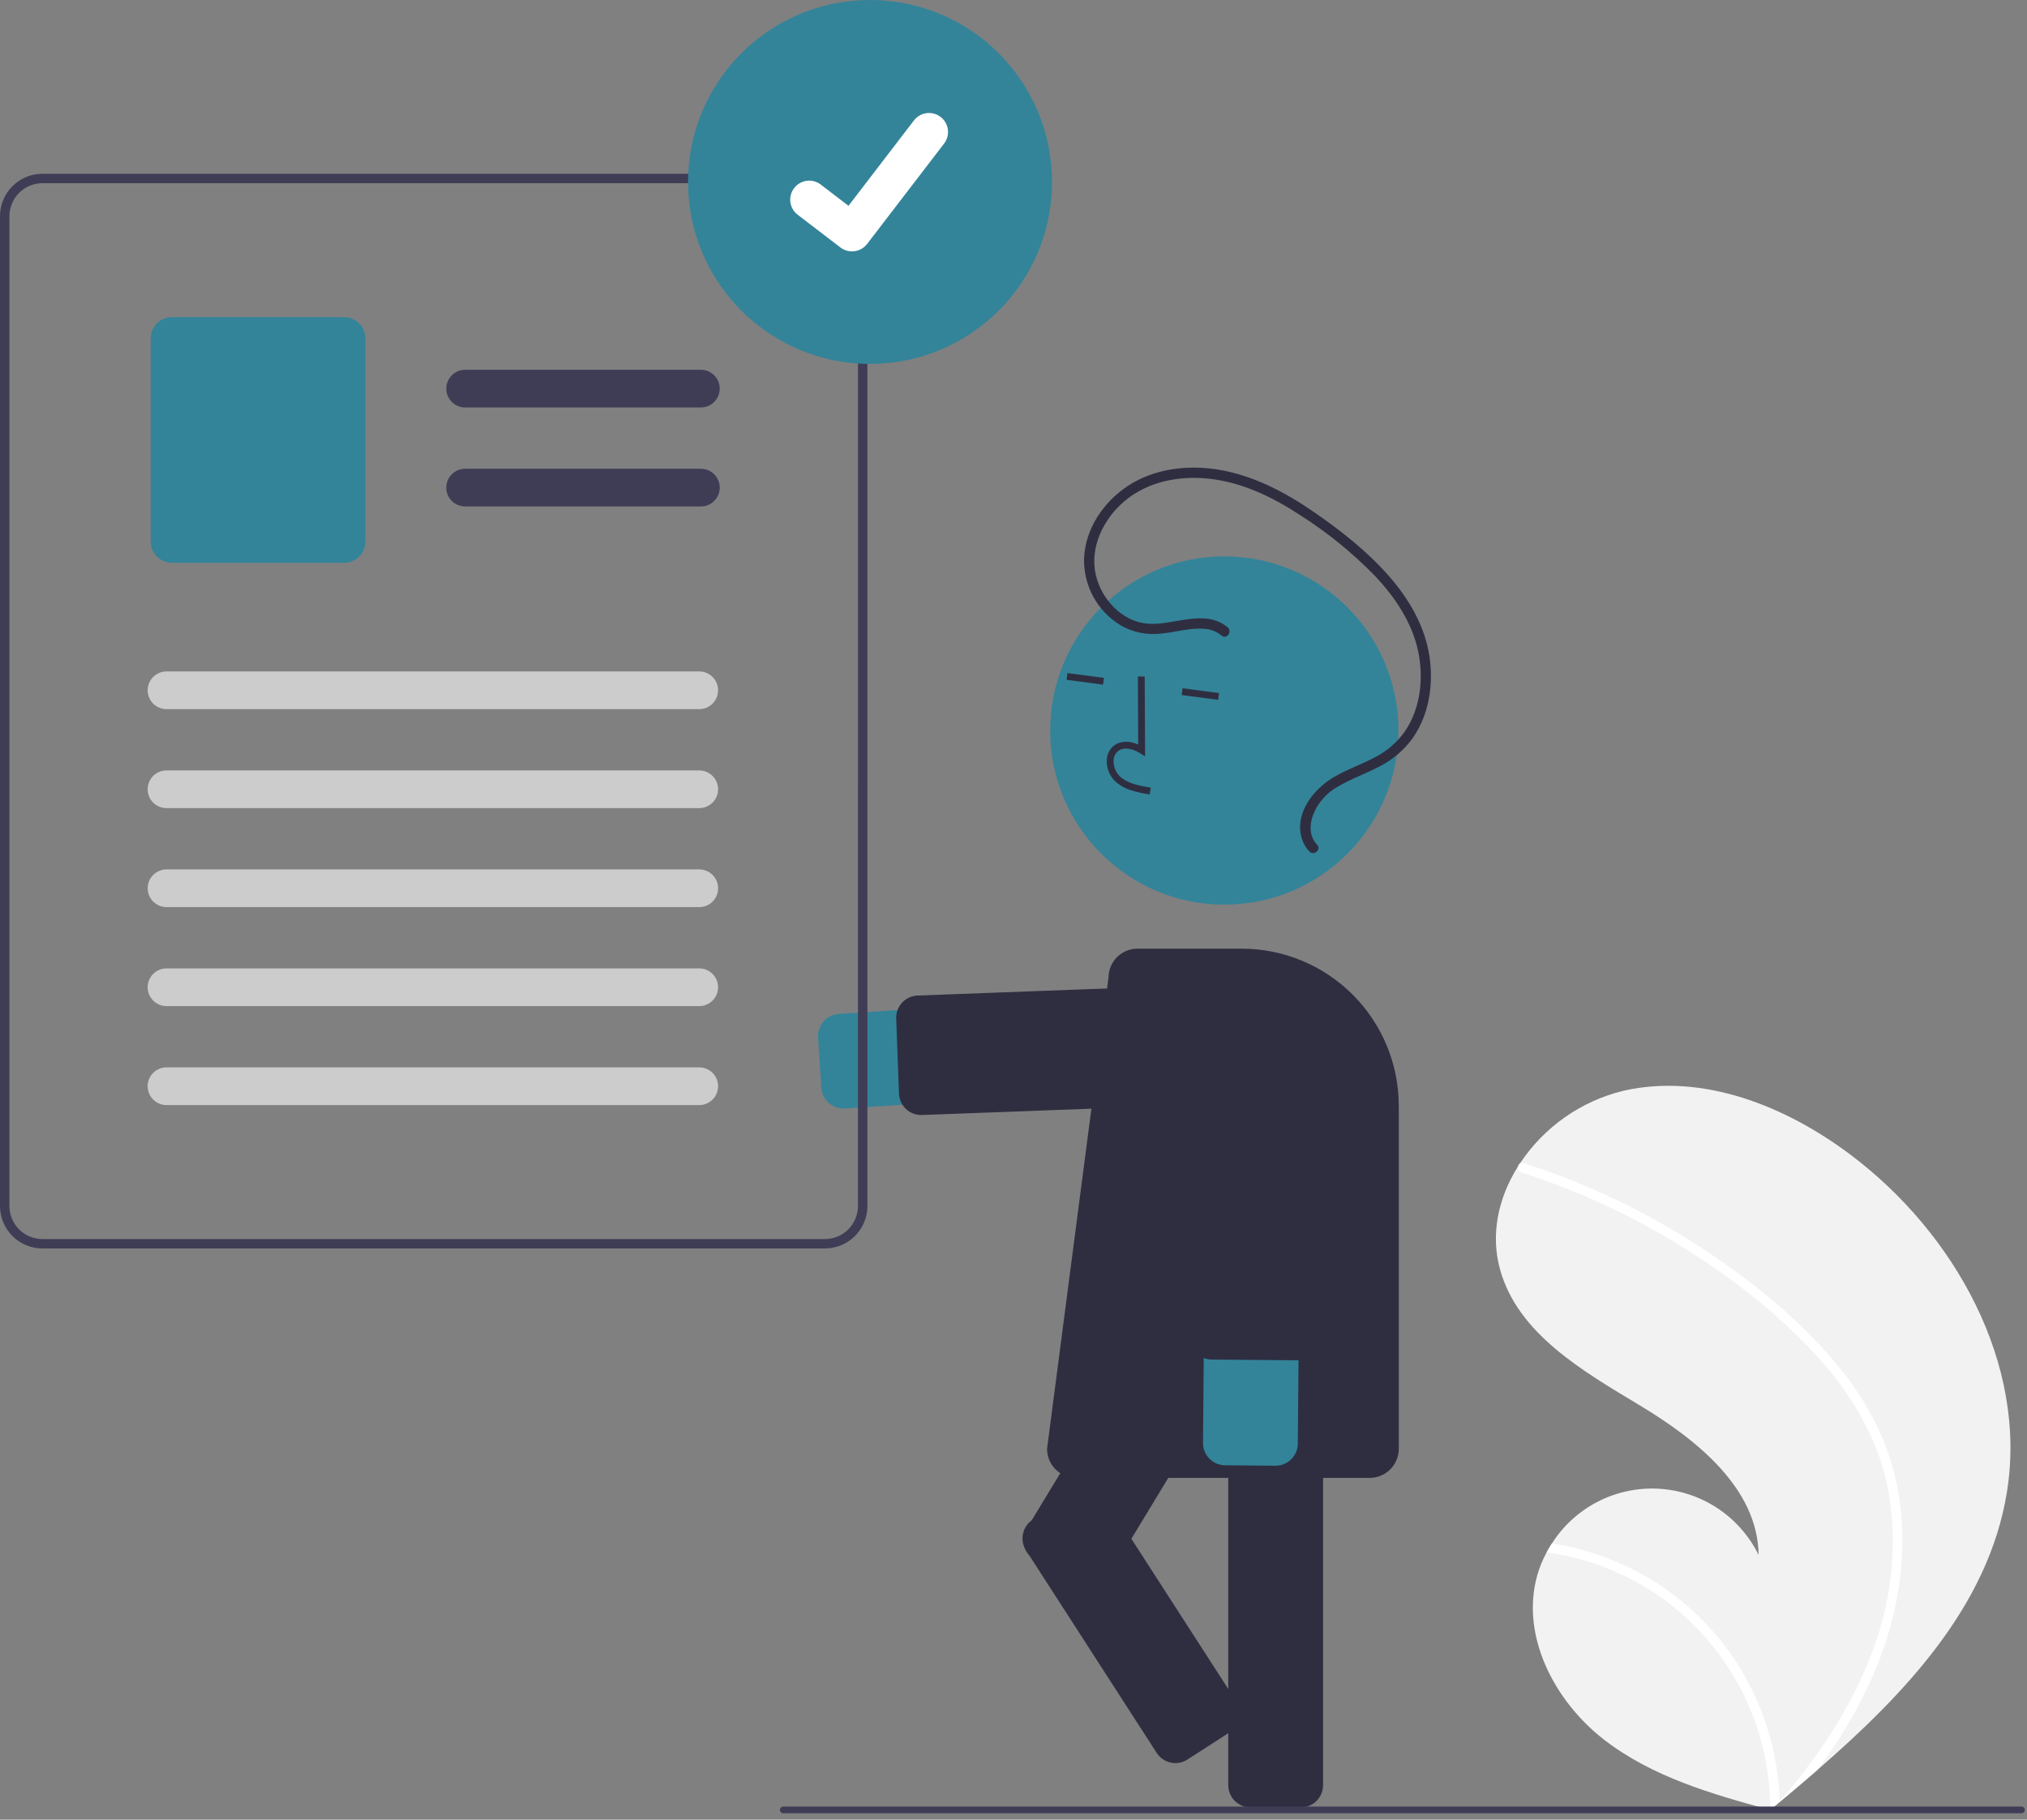 <svg width="186" height="167" viewBox="0 0 186 167" fill="none" xmlns="http://www.w3.org/2000/svg">
<rect x="0" y="0" width="186" height="167" fill="#808080" stroke="none"/>
<g clip-path="url(#clip0_274_404)">
<path d="M184.152 136.97C182.462 147.369 174.847 155.421 166.741 162.457C165.609 163.44 164.474 164.404 163.337 165.348C163.329 165.353 163.321 165.361 163.313 165.366C163.258 165.411 163.204 165.457 163.153 165.502C162.918 165.696 162.683 165.891 162.45 166.083L162.597 166.129L163.052 166.269C162.895 166.226 162.741 166.185 162.585 166.142C162.539 166.129 162.49 166.118 162.444 166.105C157.069 164.653 151.585 163.059 147.191 159.658C142.632 156.125 139.493 150.103 141.065 144.554C141.272 143.827 141.559 143.125 141.922 142.462C142.07 142.184 142.233 141.916 142.405 141.651C143.444 140.019 144.899 138.694 146.62 137.81C148.341 136.927 150.266 136.518 152.198 136.626C154.129 136.733 155.997 137.353 157.61 138.422C159.222 139.49 160.521 140.969 161.372 142.706C161.296 136.592 155.711 132.134 150.473 128.978C145.233 125.825 139.3 122.418 137.652 116.527C136.734 113.249 137.507 109.873 139.31 107.02C139.366 106.933 139.422 106.847 139.48 106.762C141.692 103.426 145.081 101.048 148.97 100.102C156.226 98.456 163.831 101.488 169.783 105.956C179.362 113.144 186.073 125.146 184.152 136.97Z" fill="#F2F2F2"/>
<path d="M168.761 125.482C170.435 127.507 171.805 129.765 172.827 132.185C173.706 134.352 174.256 136.638 174.458 138.968C174.899 143.754 173.991 148.591 172.181 153.02C170.772 156.382 168.944 159.553 166.741 162.457C165.609 163.44 164.474 164.404 163.337 165.348C163.329 165.353 163.321 165.361 163.313 165.366C163.259 165.411 163.204 165.457 163.153 165.502C162.918 165.696 162.684 165.891 162.451 166.083L162.597 166.129L163.052 166.269C162.896 166.226 162.742 166.185 162.585 166.142C162.539 166.129 162.49 166.118 162.444 166.105C162.451 162.282 161.542 158.514 159.793 155.116C158.043 151.717 155.505 148.788 152.39 146.572C149.273 144.396 145.687 142.988 141.922 142.462C142.07 142.184 142.234 141.916 142.406 141.651C143.862 141.877 145.296 142.231 146.69 142.71C151.673 144.406 155.976 147.662 158.964 151.994C161.652 155.932 163.16 160.554 163.312 165.319C163.5 165.102 163.687 164.882 163.869 164.664C167.328 160.565 170.287 155.98 172.051 150.888C173.593 146.569 174.05 141.938 173.381 137.401C172.594 132.462 170.064 128.103 166.721 124.445C163.14 120.531 158.84 117.204 154.34 114.414C149.731 111.551 144.788 109.263 139.623 107.601C139.506 107.563 139.409 107.481 139.35 107.373C139.292 107.265 139.278 107.139 139.31 107.02C139.331 106.915 139.392 106.822 139.481 106.762C139.527 106.735 139.578 106.719 139.631 106.715C139.685 106.711 139.738 106.719 139.788 106.738C140.425 106.944 141.059 107.154 141.69 107.376C146.944 109.232 151.946 111.733 156.583 114.822C161.061 117.797 165.36 121.294 168.761 125.482Z" fill="white"/>
<path d="M77.398 101.735C76.882 101.734 76.385 101.537 76.008 101.184C75.631 100.83 75.403 100.347 75.369 99.831L75.067 95.216C75.031 94.677 75.212 94.146 75.568 93.74C75.924 93.334 76.427 93.086 76.966 93.051L113.123 90.683C113.693 90.645 114.265 90.72 114.806 90.904C115.347 91.087 115.846 91.376 116.276 91.752C116.706 92.129 117.057 92.586 117.31 93.099C117.562 93.611 117.712 94.168 117.749 94.739C117.786 95.309 117.711 95.88 117.527 96.421C117.344 96.962 117.055 97.462 116.678 97.891C116.301 98.321 115.844 98.672 115.331 98.924C114.818 99.177 114.261 99.326 113.691 99.363L77.534 101.731C77.489 101.733 77.444 101.735 77.398 101.735Z" fill="#338499"/>
<path d="M84.528 102.33C84.001 102.329 83.495 102.124 83.116 101.759C82.737 101.393 82.514 100.895 82.493 100.369L82.236 93.476C82.226 93.209 82.269 92.942 82.362 92.691C82.455 92.441 82.596 92.21 82.778 92.014C82.96 91.818 83.179 91.66 83.422 91.549C83.665 91.437 83.928 91.375 84.195 91.365L113.928 90.253C114.468 90.233 114.993 90.428 115.389 90.796C115.785 91.163 116.019 91.673 116.039 92.213L116.297 99.106C116.307 99.373 116.264 99.64 116.171 99.891C116.078 100.141 115.937 100.371 115.755 100.567C115.573 100.763 115.354 100.922 115.111 101.033C114.868 101.145 114.605 101.207 114.338 101.217L84.605 102.328C84.579 102.329 84.553 102.33 84.528 102.33Z" fill="#2F2E41"/>
<path d="M119.37 165.871H114.745C114.205 165.871 113.687 165.656 113.305 165.274C112.923 164.892 112.709 164.375 112.708 163.835V125.288C112.709 124.748 112.923 124.23 113.305 123.849C113.687 123.467 114.205 123.252 114.745 123.251H119.37C119.91 123.252 120.427 123.467 120.809 123.849C121.191 124.23 121.406 124.748 121.407 125.288V163.835C121.406 164.375 121.191 164.892 120.809 165.274C120.427 165.656 119.91 165.871 119.37 165.871Z" fill="#2F2E41"/>
<path d="M98.841 145.496L94.886 143.099C94.425 142.818 94.094 142.366 93.965 141.842C93.836 141.317 93.921 140.763 94.2 140.301L114.181 107.337C114.461 106.876 114.913 106.544 115.438 106.416C115.962 106.287 116.516 106.372 116.979 106.651L120.934 109.049C121.395 109.329 121.726 109.781 121.855 110.306C121.984 110.83 121.899 111.384 121.62 111.846L101.639 144.81C101.359 145.271 100.907 145.603 100.382 145.731C99.858 145.86 99.304 145.775 98.841 145.496Z" fill="#2F2E41"/>
<path d="M112.345 83.024C121.171 83.024 128.326 75.869 128.326 67.043C128.326 58.217 121.171 51.062 112.345 51.062C103.519 51.062 96.365 58.217 96.365 67.043C96.365 75.869 103.519 83.024 112.345 83.024Z" fill="#338499"/>
<path d="M103.695 72.499C103.181 72.33 102.709 72.053 102.311 71.687C102.047 71.425 101.844 71.109 101.715 70.76C101.587 70.412 101.536 70.04 101.566 69.669C101.583 69.405 101.66 69.149 101.793 68.92C101.925 68.691 102.108 68.496 102.328 68.35C102.9 67.983 103.664 67.982 104.442 68.325L104.413 62.086L105.04 62.083L105.074 69.418L104.591 69.114C104.032 68.762 103.232 68.515 102.667 68.877C102.527 68.973 102.412 69.1 102.329 69.247C102.246 69.395 102.199 69.56 102.19 69.729C102.169 70.005 102.207 70.282 102.303 70.542C102.399 70.801 102.549 71.037 102.744 71.234C103.436 71.895 104.446 72.101 105.597 72.286L105.498 72.905C104.886 72.824 104.283 72.688 103.695 72.499Z" fill="#2F2E41"/>
<path d="M97.953 61.771L97.871 62.392L101.217 62.834L101.299 62.213L97.953 61.771Z" fill="#2F2E41"/>
<path d="M108.515 63.166L108.433 63.787L111.779 64.229L111.861 63.608L108.515 63.166Z" fill="#2F2E41"/>
<path d="M125.69 135.63H98.741C98.035 135.629 97.358 135.349 96.859 134.849C96.359 134.35 96.079 133.673 96.078 132.967L101.719 89.704C101.724 89.001 102.007 88.329 102.505 87.833C103.004 87.338 103.679 87.06 104.382 87.061H113.945C117.765 87.065 121.427 88.585 124.128 91.285C126.829 93.987 128.349 97.649 128.353 101.469V132.967C128.352 133.673 128.071 134.35 127.572 134.849C127.073 135.349 126.396 135.629 125.69 135.63Z" fill="#2F2E41"/>
<path d="M118.904 133.324C118.74 133.681 118.476 133.984 118.144 134.195C117.813 134.406 117.427 134.517 117.034 134.514L112.409 134.474C112.141 134.471 111.877 134.416 111.631 134.312C111.385 134.207 111.161 134.055 110.974 133.865C110.786 133.674 110.638 133.448 110.538 133.2C110.438 132.952 110.388 132.687 110.39 132.419L110.704 96.186C110.709 95.615 110.826 95.051 111.05 94.525C111.273 93.999 111.597 93.523 112.005 93.122C112.412 92.722 112.894 92.406 113.424 92.192C113.953 91.978 114.52 91.87 115.091 91.875C115.662 91.88 116.226 91.998 116.752 92.221C117.278 92.444 117.755 92.768 118.155 93.176C118.555 93.583 118.871 94.065 119.085 94.595C119.299 95.124 119.407 95.691 119.402 96.262L119.088 132.495C119.086 132.781 119.023 133.064 118.904 133.324Z" fill="#338499"/>
<path d="M120.947 123.651C120.783 124.009 120.519 124.311 120.188 124.522C119.856 124.733 119.47 124.844 119.077 124.841L111.177 124.772C110.637 124.767 110.122 124.548 109.743 124.163C109.365 123.778 109.154 123.258 109.159 122.718L109.417 92.966C109.419 92.698 109.474 92.434 109.578 92.188C109.683 91.942 109.835 91.718 110.025 91.531C110.216 91.343 110.442 91.195 110.69 91.095C110.938 90.995 111.203 90.944 111.471 90.947L119.37 91.015C119.638 91.017 119.902 91.073 120.148 91.177C120.394 91.281 120.618 91.433 120.805 91.624C120.993 91.815 121.141 92.041 121.241 92.289C121.341 92.537 121.391 92.802 121.389 93.07L121.131 122.822C121.129 123.108 121.066 123.391 120.947 123.651Z" fill="#2F2E41"/>
<path d="M112.644 57.565C110.508 55.797 107.652 57.469 105.236 57.231C102.925 57.005 101.065 54.97 100.558 52.782C99.966 50.228 101.248 47.634 103.179 45.998C105.295 44.206 108.134 43.65 110.84 43.922C113.942 44.235 116.8 45.623 119.372 47.32C121.855 48.905 124.145 50.773 126.198 52.885C128.038 54.84 129.609 57.183 130.148 59.852C130.637 62.277 130.35 64.98 128.95 67.069C128.208 68.14 127.201 69.001 126.029 69.57C124.807 70.2 123.499 70.658 122.317 71.365C120.53 72.435 118.814 74.616 119.423 76.839C119.553 77.325 119.801 77.771 120.145 78.139C120.558 78.58 121.276 77.973 120.862 77.531C120.135 76.754 120.143 75.699 120.504 74.748C120.935 73.676 121.718 72.782 122.723 72.213C123.961 71.474 125.333 71.006 126.603 70.33C127.819 69.712 128.868 68.809 129.66 67.698C131.154 65.536 131.56 62.752 131.163 60.191C130.734 57.42 129.258 54.922 127.428 52.841C125.437 50.575 123.008 48.671 120.531 46.967C117.873 45.138 114.946 43.605 111.729 43.091C108.94 42.646 105.934 43.01 103.533 44.57C101.291 46.027 99.598 48.492 99.477 51.212C99.438 52.45 99.73 53.675 100.322 54.762C100.914 55.85 101.785 56.759 102.846 57.398C103.934 58.021 105.19 58.287 106.436 58.158C107.77 58.047 109.099 57.613 110.444 57.701C111.053 57.727 111.637 57.95 112.108 58.337C112.574 58.723 113.107 57.948 112.644 57.565V57.565Z" fill="#2F2E41"/>
<path d="M93.853 140.858C93.859 140.823 93.865 140.787 93.873 140.752C93.929 140.49 94.036 140.242 94.188 140.022C94.34 139.802 94.535 139.615 94.76 139.47L98.647 136.963C99.101 136.671 99.652 136.571 100.18 136.685C100.708 136.799 101.169 137.118 101.462 137.571L113.451 156.159C113.744 156.613 113.845 157.165 113.731 157.693C113.617 158.221 113.298 158.682 112.844 158.975L108.957 161.481C108.503 161.774 107.952 161.874 107.424 161.76C106.896 161.646 106.435 161.327 106.142 160.874L94.152 142.286C93.878 141.864 93.772 141.355 93.853 140.858Z" fill="#2F2E41"/>
<path d="M79.297 18.355C78.999 17.645 78.499 17.04 77.859 16.612C77.22 16.184 76.469 15.953 75.7 15.947H3.893C2.86 15.948 1.871 16.358 1.141 17.088C0.411 17.818 0.001 18.808 0 19.84V110.683C0.001 111.715 0.411 112.705 1.141 113.435C1.871 114.164 2.86 114.575 3.893 114.575H75.702C76.734 114.574 77.724 114.163 78.453 113.434C79.183 112.704 79.594 111.715 79.595 110.683V19.84C79.597 19.33 79.496 18.825 79.3 18.355H79.297ZM78.728 110.683C78.727 111.486 78.407 112.255 77.84 112.823C77.272 113.391 76.502 113.71 75.7 113.711H3.893C3.09 113.711 2.319 113.392 1.752 112.824C1.184 112.256 0.865 111.486 0.864 110.683V19.84C0.866 19.038 1.185 18.268 1.753 17.701C2.32 17.133 3.09 16.814 3.893 16.812H75.702C76.307 16.815 76.897 16.997 77.398 17.336C77.899 17.676 78.287 18.156 78.513 18.717C78.557 18.829 78.595 18.943 78.627 19.059C78.696 19.314 78.73 19.577 78.73 19.84L78.728 110.683Z" fill="#3F3D56"/>
<path d="M64.312 37.395H42.683C42.224 37.395 41.783 37.213 41.459 36.888C41.135 36.564 40.952 36.124 40.952 35.665C40.952 35.206 41.135 34.766 41.459 34.441C41.783 34.117 42.224 33.934 42.683 33.934H64.312C64.771 33.934 65.211 34.117 65.535 34.441C65.86 34.766 66.042 35.206 66.042 35.665C66.042 36.124 65.86 36.564 65.535 36.888C65.211 37.213 64.771 37.395 64.312 37.395Z" fill="#3F3D56"/>
<path d="M64.312 46.48H42.683C42.455 46.48 42.23 46.435 42.02 46.348C41.81 46.262 41.618 46.134 41.458 45.974C41.297 45.813 41.169 45.622 41.082 45.412C40.995 45.202 40.95 44.977 40.95 44.749C40.95 44.522 40.995 44.296 41.082 44.086C41.169 43.876 41.297 43.685 41.458 43.525C41.618 43.364 41.81 43.237 42.02 43.15C42.23 43.063 42.455 43.018 42.683 43.019H64.312C64.54 43.018 64.765 43.063 64.975 43.15C65.185 43.237 65.376 43.364 65.537 43.525C65.698 43.685 65.826 43.876 65.913 44.086C66 44.296 66.045 44.522 66.045 44.749C66.045 44.977 66 45.202 65.913 45.412C65.826 45.622 65.698 45.813 65.537 45.974C65.376 46.134 65.185 46.262 64.975 46.348C64.765 46.435 64.54 46.48 64.312 46.48Z" fill="#3F3D56"/>
<path d="M31.585 51.652H15.778C15.262 51.651 14.767 51.446 14.402 51.081C14.037 50.716 13.832 50.221 13.831 49.705V31.052C13.832 30.536 14.037 30.041 14.402 29.676C14.767 29.311 15.262 29.106 15.778 29.105H31.585C32.101 29.106 32.596 29.311 32.961 29.676C33.326 30.041 33.531 30.536 33.532 31.052V49.705C33.531 50.221 33.326 50.716 32.961 51.081C32.596 51.446 32.101 51.651 31.585 51.652Z" fill="#338499"/>
<path d="M64.162 65.081H15.28C14.821 65.081 14.381 64.898 14.056 64.574C13.732 64.249 13.549 63.809 13.549 63.35C13.549 62.892 13.732 62.451 14.056 62.127C14.381 61.802 14.821 61.62 15.28 61.62H64.162C64.621 61.62 65.061 61.802 65.385 62.127C65.71 62.451 65.892 62.892 65.892 63.35C65.892 63.809 65.71 64.249 65.385 64.574C65.061 64.898 64.621 65.081 64.162 65.081Z" fill="#CCCCCC"/>
<path d="M64.162 74.165H15.28C14.821 74.165 14.381 73.983 14.056 73.658C13.732 73.334 13.549 72.894 13.549 72.435C13.549 71.976 13.732 71.536 14.056 71.211C14.381 70.886 14.821 70.704 15.28 70.704H64.162C64.621 70.704 65.061 70.886 65.385 71.211C65.71 71.536 65.892 71.976 65.892 72.435C65.892 72.894 65.71 73.334 65.385 73.658C65.061 73.983 64.621 74.165 64.162 74.165Z" fill="#CCCCCC"/>
<path d="M64.162 83.249H15.28C14.821 83.249 14.382 83.066 14.057 82.742C13.733 82.417 13.552 81.977 13.552 81.519C13.552 81.06 13.733 80.621 14.057 80.296C14.382 79.972 14.821 79.789 15.28 79.788H64.162C64.389 79.788 64.615 79.833 64.825 79.919C65.035 80.006 65.226 80.134 65.387 80.294C65.548 80.455 65.675 80.646 65.763 80.856C65.85 81.066 65.895 81.291 65.895 81.519C65.895 81.746 65.85 81.972 65.763 82.182C65.675 82.392 65.548 82.583 65.387 82.743C65.226 82.904 65.035 83.031 64.825 83.118C64.615 83.205 64.389 83.25 64.162 83.249Z" fill="#CCCCCC"/>
<path d="M64.162 92.334H15.28C14.821 92.334 14.381 92.151 14.056 91.827C13.732 91.502 13.549 91.062 13.549 90.603C13.549 90.144 13.732 89.704 14.056 89.38C14.381 89.055 14.821 88.873 15.28 88.873H64.162C64.621 88.873 65.061 89.055 65.385 89.38C65.71 89.704 65.892 90.144 65.892 90.603C65.892 91.062 65.71 91.502 65.385 91.827C65.061 92.151 64.621 92.334 64.162 92.334Z" fill="#CCCCCC"/>
<path d="M64.162 101.418H15.28C14.821 101.418 14.381 101.236 14.056 100.911C13.732 100.587 13.549 100.146 13.549 99.687C13.549 99.228 13.732 98.788 14.056 98.464C14.381 98.139 14.821 97.957 15.28 97.957H64.162C64.621 97.957 65.061 98.139 65.385 98.464C65.71 98.788 65.892 99.228 65.892 99.687C65.892 100.146 65.71 100.587 65.385 100.911C65.061 101.236 64.621 101.418 64.162 101.418Z" fill="#CCCCCC"/>
<path d="M79.834 33.399C89.057 33.399 96.534 25.922 96.534 16.7C96.534 7.477 89.057 0 79.834 0C70.611 0 63.135 7.477 63.135 16.7C63.135 25.922 70.611 33.399 79.834 33.399Z" fill="#338499"/>
<path d="M78.179 23.07C77.803 23.071 77.438 22.949 77.137 22.724L77.119 22.71L73.194 19.707C73.012 19.568 72.86 19.394 72.745 19.196C72.63 18.998 72.556 18.779 72.526 18.552C72.496 18.325 72.511 18.094 72.57 17.873C72.629 17.651 72.732 17.444 72.871 17.262C73.01 17.081 73.184 16.928 73.382 16.813C73.581 16.699 73.8 16.624 74.027 16.594C74.254 16.564 74.484 16.579 74.706 16.639C74.927 16.698 75.134 16.8 75.316 16.939L77.858 18.889L83.865 11.052C84.005 10.87 84.178 10.718 84.376 10.603C84.575 10.489 84.794 10.414 85.02 10.384C85.248 10.354 85.478 10.369 85.699 10.428C85.921 10.488 86.128 10.59 86.309 10.729L86.31 10.729L86.273 10.781L86.311 10.729C86.678 11.011 86.917 11.427 86.978 11.885C87.038 12.343 86.914 12.807 86.633 13.174L79.568 22.388C79.404 22.6 79.194 22.772 78.954 22.89C78.713 23.008 78.449 23.069 78.181 23.068L78.179 23.07Z" fill="white"/>
<path d="M185.489 166.41H71.873C71.792 166.41 71.713 166.377 71.655 166.319C71.597 166.262 71.565 166.183 71.565 166.101C71.565 166.019 71.597 165.941 71.655 165.883C71.713 165.825 71.792 165.792 71.873 165.792H185.489C185.571 165.792 185.649 165.825 185.707 165.883C185.765 165.941 185.798 166.019 185.798 166.101C185.798 166.183 185.765 166.262 185.707 166.319C185.649 166.377 185.571 166.41 185.489 166.41Z" fill="#3F3D56"/>
</g>
<defs>
<clipPath id="clip0_274_404">
<rect width="185.798" height="166.41" fill="white"/>
</clipPath>
</defs>
</svg>
